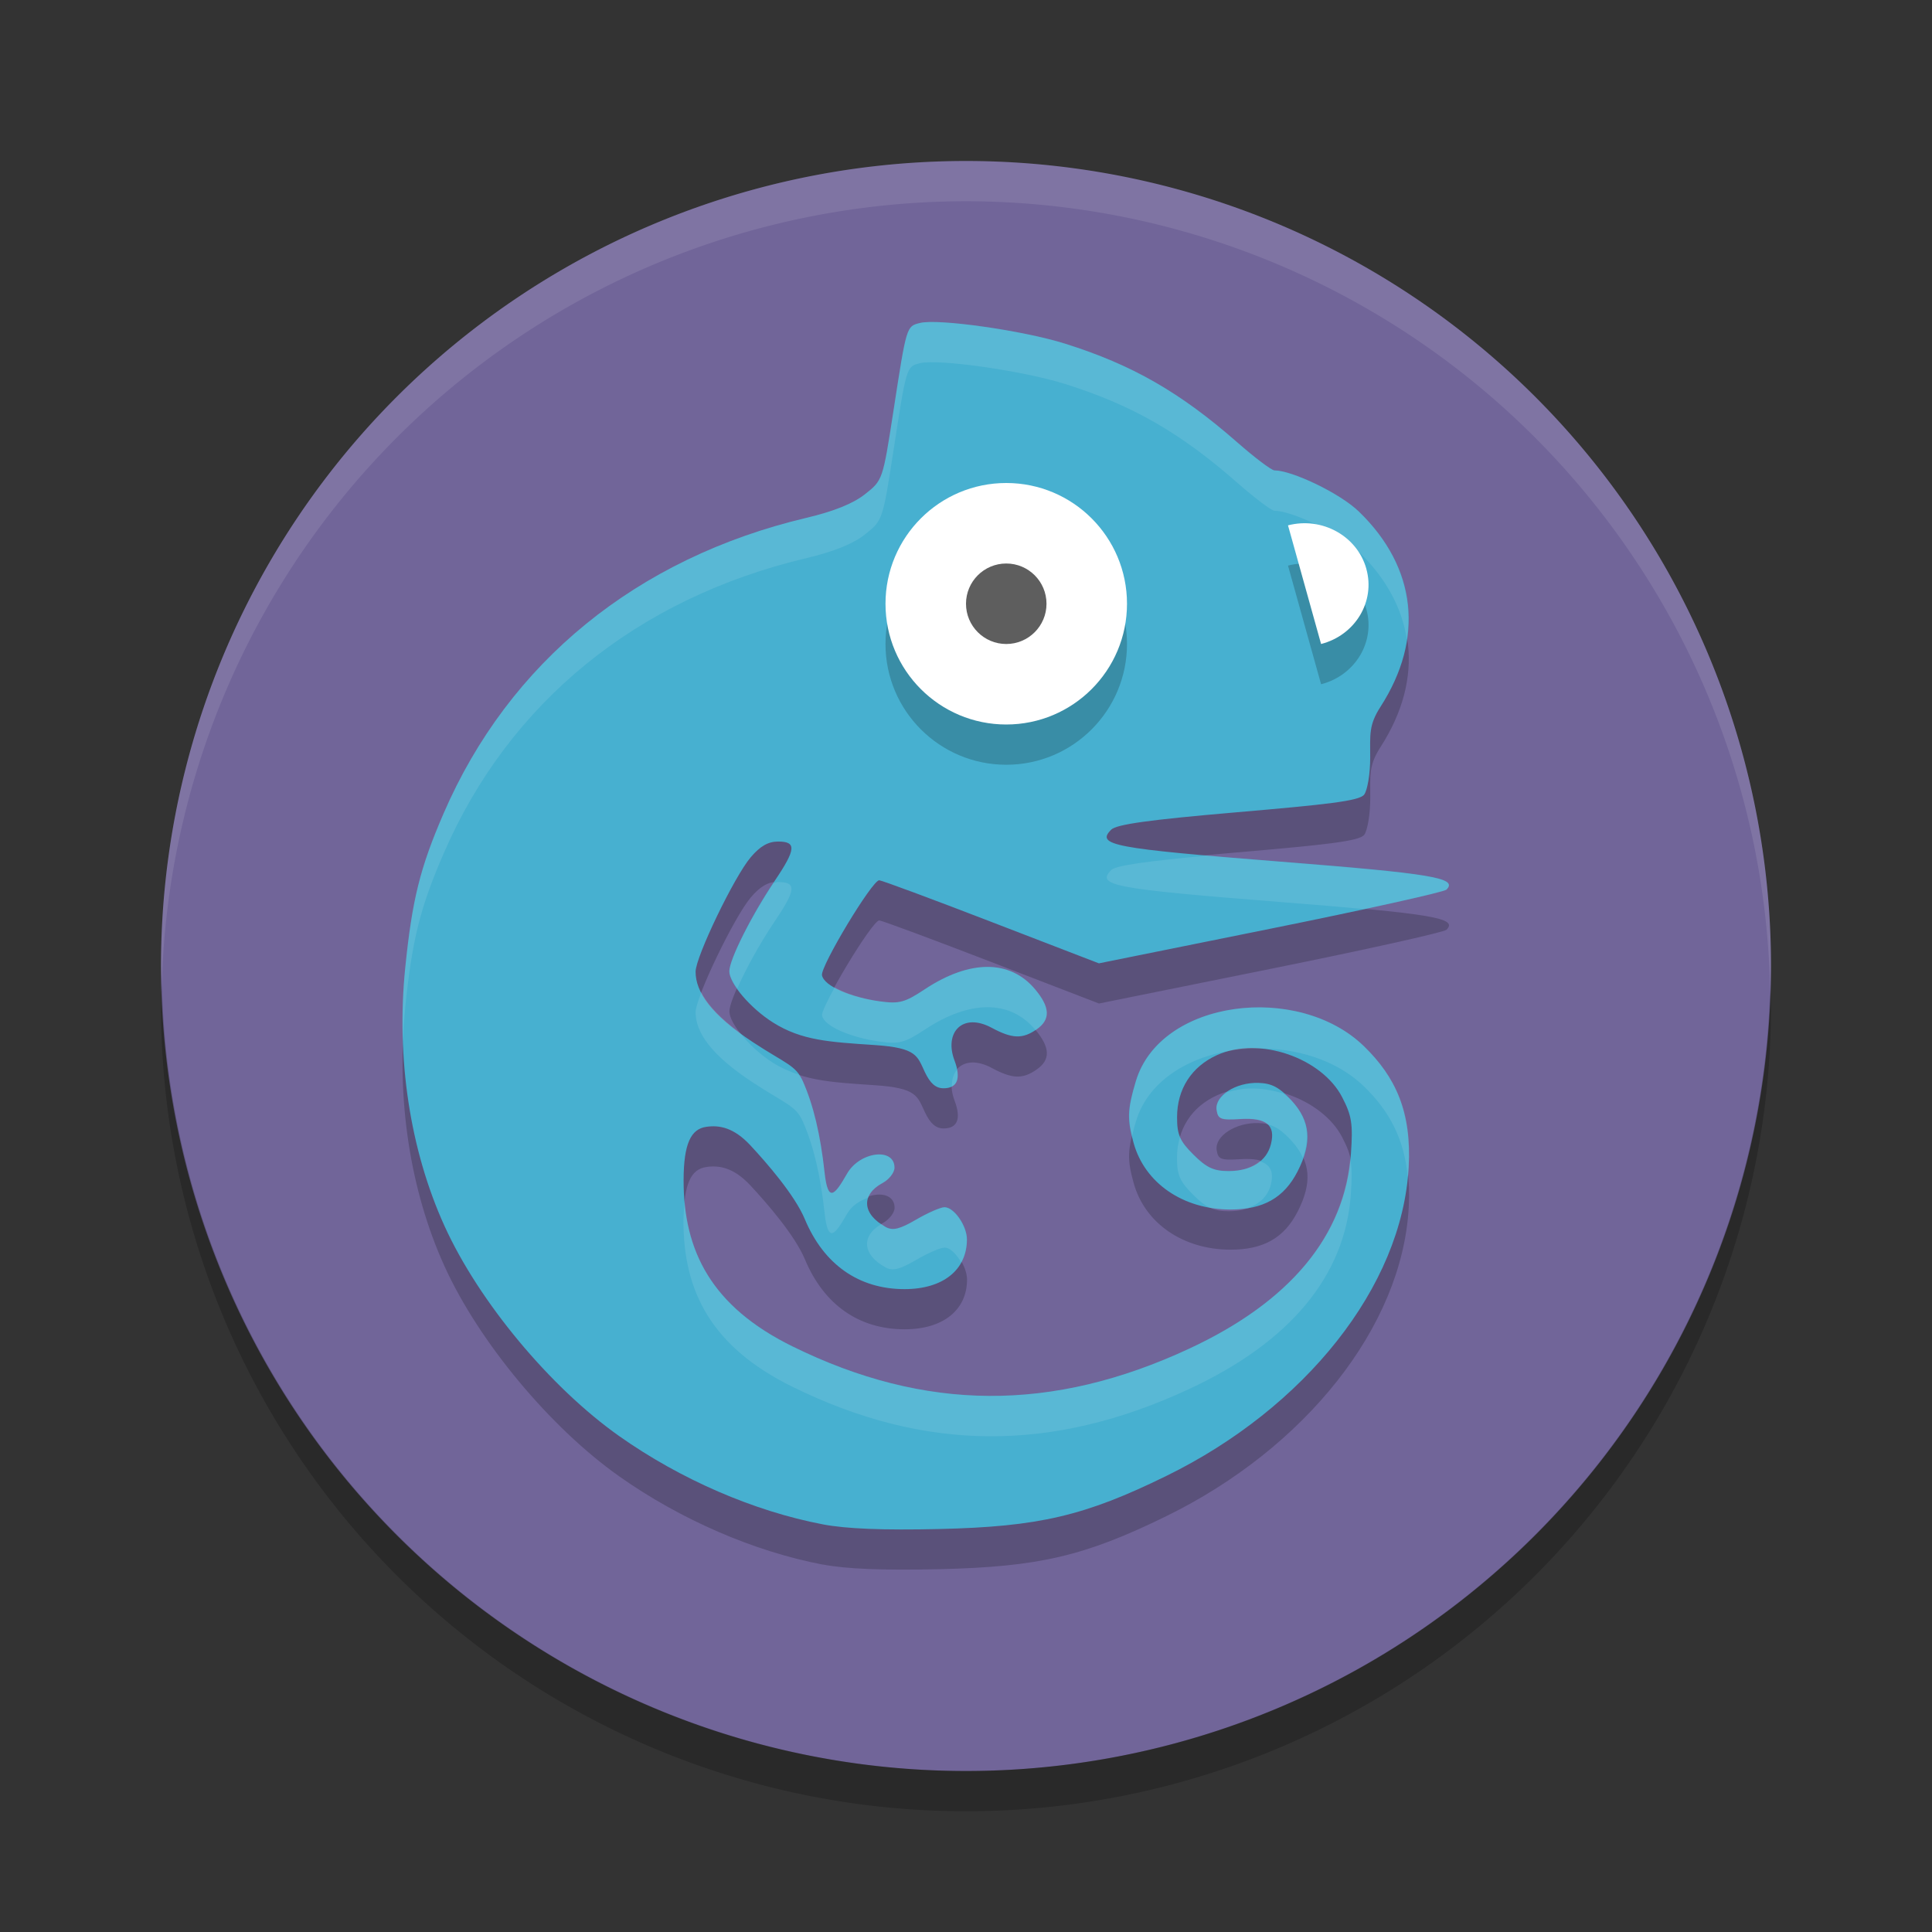 <?xml version="1.0" encoding="UTF-8" standalone="no"?>
<svg xmlns="http://www.w3.org/2000/svg" height="24" width="24" version="1.1" viewBox="0 0 24 24">
 <rect x="0" y="0" width="24" height="24" fill="#333333" stroke="none"/>
 <path d="M 12,2 A 10,10 0 0 0 2,12 10,10 0 0 0 12,22 10,10 0 0 0 22,12 10,10 0 0 0 12,2 Z" style="fill:#716599"/>
 <path style="opacity:0.2" d="M 2.011,12.209 A 10,10 0 0 0 2,12.5 10,10 0 0 0 12,22.5 10,10 0 0 0 22,12.5 10,10 0 0 0 21.989,12.291 10,10 0 0 1 12,22 10,10 0 0 1 2.011,12.209 Z"/>
 <path d="m 12,2 a 10,10 0 0 0 -10,10 10,10 0 0 0 0.011,0.209 10,10 0 0 1 9.989,-9.709 10,10 0 0 1 9.989,9.791 10,10 0 0 0 0.011,-0.291 10,10 0 0 0 -10,-10 z" style="opacity:0.1;fill:#ffffff"/>
 <path d="M 10.221,19.436 C 9.366,19.273 8.454,18.878 7.691,18.339 6.834,17.733 5.948,16.668 5.522,15.73 5.094,14.788 4.92,13.649 5.034,12.525 c 0.086,-0.85 0.184,-1.244 0.477,-1.921 0.812,-1.878 2.401,-3.172 4.505,-3.671 0.344,-0.082 0.583,-0.178 0.731,-0.295 0.219,-0.173 0.219,-0.175 0.351,-1.028 0.164,-1.065 0.162,-1.057 0.331,-1.099 0.227,-0.057 1.285,0.094 1.803,0.257 0.833,0.262 1.428,0.603 2.138,1.225 0.219,0.192 0.427,0.349 0.463,0.349 0.214,0 0.81,0.28 1.05,0.513 0.718,0.696 0.814,1.574 0.267,2.424 -0.147,0.228 -0.128,0.341 -0.128,0.635 0,0.197 -0.034,0.402 -0.075,0.456 -0.06,0.079 -0.454,0.122 -1.614,0.222 -1.057,0.091 -1.463,0.148 -1.528,0.213 -0.193,0.193 0.019,0.233 2.073,0.395 1.921,0.151 2.237,0.204 2.091,0.35 -0.031,0.031 -1.016,0.25 -2.187,0.486 l -2.13,0.43 -1.339,-0.516 c -0.736,-0.284 -1.362,-0.516 -1.39,-0.516 -0.088,0 -0.732,1.07 -0.711,1.18 0.026,0.137 0.367,0.276 0.718,0.324 0.242,0.033 0.31,0.015 0.56,-0.151 0.558,-0.369 1.057,-0.369 1.367,-0.001 0.19,0.225 0.196,0.378 0.021,0.5 -0.175,0.122 -0.302,0.118 -0.559,-0.02 -0.362,-0.194 -0.592,0.059 -0.461,0.406 0.085,0.224 0.037,0.346 -0.136,0.346 -0.096,0 -0.165,-0.06 -0.232,-0.201 -0.095,-0.2 -0.096,-0.301 -0.622,-0.336 -0.568,-0.038 -0.908,-0.056 -1.264,-0.28 -0.281,-0.177 -0.543,-0.484 -0.543,-0.637 0,-0.146 0.278,-0.7 0.564,-1.123 0.265,-0.393 0.273,-0.488 0.042,-0.488 -0.123,0 -0.223,0.057 -0.34,0.195 -0.205,0.241 -0.685,1.238 -0.685,1.422 0,0.254 0.194,0.534 0.71,0.874 0.409,0.269 0.534,0.286 0.622,0.485 0.132,0.298 0.219,0.667 0.27,1.132 0.042,0.386 0.126,0.286 0.28,0.017 0.157,-0.275 0.589,-0.329 0.589,-0.074 0,0.061 -0.067,0.147 -0.149,0.191 -0.271,0.145 -0.252,0.389 0.042,0.547 0.087,0.047 0.174,0.025 0.376,-0.093 0.144,-0.084 0.303,-0.154 0.353,-0.154 0.118,0 0.278,0.23 0.278,0.4 0,0.38 -0.299,0.618 -0.775,0.618 -0.568,0 -1.003,-0.305 -1.239,-0.869 -0.126,-0.301 -0.475,-0.701 -0.678,-0.919 -0.201,-0.215 -0.379,-0.253 -0.547,-0.228 -0.188,0.027 -0.28,0.205 -0.281,0.661 -0.002,0.883 0.348,1.571 1.351,2.065 1.647,0.812 3.228,0.821 4.93,0.029 1.256,-0.584 1.939,-1.407 2.009,-2.422 0.026,-0.373 0.01,-0.471 -0.11,-0.703 -0.25,-0.482 -1.025,-0.761 -1.554,-0.521 -0.317,0.144 -0.496,0.422 -0.496,0.772 -1.79e-4,0.217 0.034,0.295 0.204,0.464 0.162,0.162 0.252,0.204 0.437,0.204 0.28,0 0.472,-0.122 0.525,-0.334 0.06,-0.237 -0.056,-0.332 -0.38,-0.312 -0.244,0.015 -0.278,0.002 -0.295,-0.114 -0.025,-0.174 0.237,-0.343 0.519,-0.335 0.167,0.005 0.261,0.055 0.413,0.22 0.236,0.257 0.258,0.52 0.074,0.88 -0.168,0.328 -0.426,0.474 -0.838,0.473 -0.586,-0.002 -1.059,-0.328 -1.198,-0.824 -0.083,-0.297 -0.079,-0.416 0.026,-0.768 0.303,-1.02 2.019,-1.229 2.834,-0.437 0.393,0.382 0.593,0.815 0.556,1.502 -0.08,1.489 -1.295,2.996 -3.009,3.836 -1.015,0.498 -1.585,0.631 -2.82,0.66 -0.703,0.016 -1.154,-0.002 -1.45,-0.058 z" style="opacity:0.2"/>
 <path style="fill:#47b0d0" d="M 10.221,18.936 C 9.366,18.773 8.454,18.378 7.691,17.839 6.834,17.233 5.948,16.168 5.522,15.23 5.094,14.288 4.92,13.149 5.034,12.025 5.12,11.175 5.218,10.781 5.511,10.104 6.323,8.227 7.911,6.932 10.016,6.433 10.36,6.352 10.599,6.255 10.746,6.139 10.965,5.966 10.966,5.964 11.098,5.111 11.262,4.046 11.26,4.054 11.428,4.012 c 0.227,-0.057 1.285,0.094 1.803,0.257 0.833,0.262 1.428,0.603 2.138,1.225 0.219,0.192 0.427,0.349 0.463,0.349 0.214,0 0.81,0.28 1.05,0.513 0.718,0.696 0.814,1.574 0.267,2.424 -0.147,0.228 -0.128,0.341 -0.128,0.635 0,0.197 -0.034,0.402 -0.075,0.456 -0.06,0.079 -0.454,0.122 -1.614,0.222 -1.057,0.091 -1.463,0.148 -1.528,0.213 -0.193,0.193 0.019,0.233 2.073,0.395 1.921,0.151 2.237,0.204 2.091,0.35 -0.031,0.031 -1.016,0.25 -2.187,0.486 l -2.13,0.43 -1.339,-0.516 c -0.736,-0.284 -1.362,-0.516 -1.39,-0.516 -0.088,0 -0.732,1.07 -0.711,1.18 0.026,0.137 0.367,0.276 0.718,0.324 0.242,0.033 0.31,0.015 0.56,-0.151 0.558,-0.369 1.057,-0.369 1.367,-0.001 0.19,0.225 0.196,0.378 0.021,0.5 -0.175,0.122 -0.302,0.118 -0.559,-0.02 -0.362,-0.194 -0.592,0.059 -0.461,0.406 0.085,0.224 0.037,0.346 -0.136,0.346 -0.096,0 -0.165,-0.06 -0.232,-0.201 -0.095,-0.2 -0.096,-0.301 -0.622,-0.336 -0.568,-0.038 -0.908,-0.056 -1.264,-0.28 -0.281,-0.177 -0.543,-0.484 -0.543,-0.637 0,-0.146 0.278,-0.7 0.564,-1.123 0.265,-0.393 0.273,-0.488 0.042,-0.488 -0.123,0 -0.223,0.057 -0.34,0.195 -0.205,0.241 -0.685,1.238 -0.685,1.422 0,0.254 0.194,0.534 0.71,0.874 0.409,0.269 0.534,0.286 0.622,0.485 0.132,0.298 0.219,0.667 0.27,1.132 0.042,0.386 0.126,0.286 0.28,0.017 0.157,-0.275 0.589,-0.329 0.589,-0.074 0,0.061 -0.067,0.147 -0.149,0.191 -0.271,0.145 -0.252,0.389 0.042,0.547 0.087,0.047 0.174,0.025 0.376,-0.093 0.144,-0.084 0.303,-0.154 0.353,-0.154 0.118,0 0.278,0.23 0.278,0.4 0,0.38 -0.299,0.618 -0.775,0.618 -0.568,0 -1.003,-0.305 -1.239,-0.869 -0.126,-0.301 -0.475,-0.701 -0.678,-0.919 -0.201,-0.215 -0.379,-0.253 -0.547,-0.228 -0.188,0.027 -0.28,0.205 -0.281,0.661 -0.002,0.883 0.348,1.571 1.351,2.065 1.647,0.812 3.228,0.821 4.93,0.029 1.256,-0.584 1.939,-1.407 2.009,-2.422 0.026,-0.373 0.01,-0.471 -0.11,-0.703 -0.25,-0.482 -1.025,-0.761 -1.554,-0.521 -0.317,0.144 -0.496,0.422 -0.496,0.772 -1.78e-4,0.217 0.034,0.295 0.204,0.464 0.162,0.162 0.252,0.204 0.437,0.204 0.28,0 0.472,-0.122 0.525,-0.334 0.06,-0.237 -0.056,-0.332 -0.38,-0.312 -0.244,0.015 -0.278,0.002 -0.295,-0.114 -0.025,-0.174 0.237,-0.343 0.519,-0.335 0.167,0.005 0.261,0.055 0.413,0.22 0.236,0.257 0.258,0.52 0.074,0.88 -0.168,0.328 -0.426,0.474 -0.838,0.473 -0.586,-0.002 -1.059,-0.328 -1.198,-0.824 -0.083,-0.297 -0.079,-0.416 0.026,-0.768 0.303,-1.02 2.019,-1.229 2.834,-0.437 0.393,0.382 0.593,0.815 0.556,1.502 -0.08,1.489 -1.295,2.996 -3.009,3.836 -1.015,0.498 -1.585,0.631 -2.82,0.66 -0.703,0.016 -1.154,-0.002 -1.45,-0.058 z"/>
 <circle r="1.5" cy="8" cx="12.5" style="opacity:0.2;stroke-width:1.333;stroke-linecap:round;stroke-linejoin:round"/>
 <circle style="fill:#ffffff;stroke-width:1.333;stroke-linecap:round;stroke-linejoin:round" cx="12.5" cy="7.5" r="1.5"/>
 <circle style="fill:#5e5e5e;stroke-width:1.333;stroke-linecap:round;stroke-linejoin:round" cx="12.5" cy="7.5" r=".5"/>
 <path d="m 16.973,7.566 c 0.114,0.407 -0.138,0.825 -0.562,0.934 L 16,7.026 c 0.424,-0.109 0.859,0.132 0.973,0.539 z" style="opacity:0.2;stroke-width:0.692;stroke-linecap:round;stroke-linejoin:round"/>
 <path style="fill:#ffffff;stroke-width:0.692;stroke-linecap:round;stroke-linejoin:round" d="m 16.973,7.066 c 0.114,0.407 -0.138,0.825 -0.562,0.934 L 16,6.526 c 0.424,-0.109 0.859,0.132 0.973,0.539 z"/>
 <path style="opacity:0.1;fill:#ffffff" d="m 11.732,4.006 c -0.139,-0.009 -0.247,-0.008 -0.304,0.006 -0.169,0.042 -0.167,0.035 -0.331,1.1 -0.132,0.853 -0.133,0.854 -0.352,1.027 -0.148,0.117 -0.386,0.213 -0.73,0.295 -2.105,0.499 -3.693,1.793 -4.505,3.671 -0.293,0.677 -0.391,1.071 -0.477,1.921 -0.031,0.304 -0.039,0.608 -0.028,0.909 0.005,-0.136 0.015,-0.273 0.028,-0.409 0.086,-0.85 0.184,-1.244 0.477,-1.921 0.812,-1.878 2.4,-3.172 4.505,-3.671 0.344,-0.082 0.583,-0.178 0.73,-0.295 0.219,-0.173 0.22,-0.175 0.352,-1.027 0.164,-1.065 0.162,-1.057 0.331,-1.1 0.227,-0.057 1.285,0.095 1.803,0.258 0.833,0.262 1.428,0.603 2.138,1.226 0.219,0.192 0.427,0.349 0.463,0.349 0.214,0 0.81,0.279 1.051,0.513 0.337,0.327 0.532,0.695 0.593,1.081 0.083,-0.566 -0.112,-1.115 -0.593,-1.581 -0.241,-0.233 -0.836,-0.513 -1.051,-0.513 -0.036,0 -0.244,-0.157 -0.463,-0.349 C 14.659,4.873 14.065,4.532 13.231,4.27 12.843,4.147 12.15,4.032 11.732,4.006 Z m 3.269,6.622 c -0.746,0.07 -1.141,0.123 -1.196,0.179 -0.193,0.193 0.019,0.234 2.073,0.396 0.444,0.035 0.784,0.063 1.07,0.09 0.564,-0.122 1.001,-0.221 1.021,-0.24 0.146,-0.145 -0.17,-0.198 -2.091,-0.35 -0.37,-0.029 -0.618,-0.051 -0.877,-0.074 z m -5.335,0.328 c -0.021,0 -0.038,0.012 -0.058,0.016 -0.279,0.419 -0.548,0.952 -0.548,1.095 0,0.055 0.042,0.132 0.098,0.213 0.105,-0.238 0.28,-0.559 0.466,-0.835 0.265,-0.393 0.274,-0.488 0.042,-0.488 z m 2.6,1.056 c -0.233,1.93e-4 -0.497,0.093 -0.776,0.277 -0.25,0.165 -0.318,0.184 -0.56,0.15 -0.218,-0.03 -0.423,-0.097 -0.561,-0.175 -0.092,0.169 -0.164,0.315 -0.157,0.351 0.026,0.137 0.367,0.276 0.718,0.324 0.242,0.033 0.309,0.015 0.56,-0.15 0.558,-0.369 1.057,-0.369 1.367,-10e-4 0.003,0.003 0.003,0.006 0.006,0.009 0.005,-0.004 0.01,-0.005 0.016,-0.009 0.175,-0.122 0.168,-0.275 -0.021,-0.5 -0.155,-0.184 -0.357,-0.277 -0.591,-0.276 z m -3.553,0.314 c -0.042,0.11 -0.072,0.204 -0.072,0.247 0,0.254 0.194,0.534 0.71,0.873 0.409,0.269 0.534,0.287 0.622,0.485 0.132,0.298 0.219,0.667 0.27,1.132 0.042,0.386 0.125,0.286 0.279,0.017 0.06,-0.106 0.162,-0.167 0.264,-0.202 0.025,-0.067 0.082,-0.13 0.177,-0.181 0.082,-0.044 0.148,-0.13 0.148,-0.191 0,-0.255 -0.432,-0.2 -0.589,0.074 -0.154,0.27 -0.238,0.37 -0.279,-0.017 -0.05,-0.465 -0.138,-0.834 -0.27,-1.132 -0.015,-0.033 -0.034,-0.057 -0.052,-0.082 -0.108,-0.036 -0.213,-0.081 -0.317,-0.146 C 9.444,13.103 9.296,12.963 9.193,12.83 8.946,12.647 8.79,12.48 8.713,12.326 Z m 7.056,0.192 c -0.728,-0.042 -1.47,0.279 -1.659,0.916 -0.093,0.311 -0.102,0.445 -0.047,0.677 0.013,-0.054 0.026,-0.108 0.047,-0.177 0.161,-0.541 0.721,-0.846 1.332,-0.902 0.051,-0.005 0.101,-0.009 0.152,-0.007 0.495,-0.011 1.003,0.135 1.351,0.472 0.315,0.305 0.498,0.65 0.543,1.125 0.004,-0.041 0.01,-0.082 0.013,-0.123 0.037,-0.687 -0.162,-1.12 -0.556,-1.502 -0.306,-0.297 -0.739,-0.453 -1.176,-0.479 z m -3.881,0.771 c -0.044,0.052 -0.066,0.124 -0.063,0.209 0.063,-0.033 0.082,-0.106 0.063,-0.209 z m 3.66,0.232 c -0.107,-2.3e-5 -0.21,0.019 -0.31,0.049 -0.084,0.061 -0.137,0.139 -0.126,0.219 0.017,0.116 0.05,0.128 0.295,0.113 0.166,-0.01 0.276,0.011 0.337,0.064 0.104,0.024 0.187,0.083 0.301,0.207 0.063,0.068 0.108,0.138 0.141,0.209 0.095,-0.274 0.056,-0.495 -0.141,-0.709 -0.04,-0.043 -0.071,-0.061 -0.105,-0.09 -0.128,-0.038 -0.261,-0.062 -0.392,-0.062 z m -0.89,0.603 c -0.024,0.08 -0.037,0.166 -0.037,0.257 -1.79e-4,0.217 0.034,0.295 0.204,0.464 0.079,0.079 0.14,0.127 0.204,0.158 0.081,0.014 0.165,0.023 0.252,0.023 0.082,2.73e-4 0.155,-0.01 0.226,-0.021 0.144,-0.052 0.245,-0.149 0.28,-0.29 0.04,-0.161 -0.008,-0.251 -0.139,-0.29 -0.093,0.077 -0.222,0.124 -0.387,0.124 -0.185,0 -0.275,-0.043 -0.437,-0.204 -0.087,-0.087 -0.138,-0.15 -0.167,-0.221 z m 2.114,0.271 c -0.093,0.986 -0.77,1.788 -2,2.36 -1.702,0.792 -3.283,0.782 -4.93,-0.029 -0.895,-0.441 -1.268,-1.037 -1.337,-1.788 -0.007,0.068 -0.014,0.136 -0.015,0.224 -0.002,0.883 0.349,1.57 1.352,2.064 1.647,0.812 3.227,0.821 4.93,0.029 1.256,-0.584 1.939,-1.407 2.009,-2.422 0.014,-0.209 0.014,-0.33 -0.009,-0.438 z m -5.039,0.603 c -0.05,0 -0.209,0.07 -0.354,0.154 -0.202,0.118 -0.289,0.139 -0.376,0.093 -0.022,-0.012 -0.032,-0.027 -0.051,-0.04 -0.259,0.145 -0.239,0.385 0.051,0.54 0.087,0.047 0.174,0.025 0.376,-0.093 0.144,-0.084 0.304,-0.154 0.354,-0.154 0.07,0 0.15,0.083 0.207,0.184 0.045,-0.082 0.07,-0.176 0.07,-0.283 0,-0.17 -0.159,-0.4 -0.277,-0.4 z"/>
</svg>
